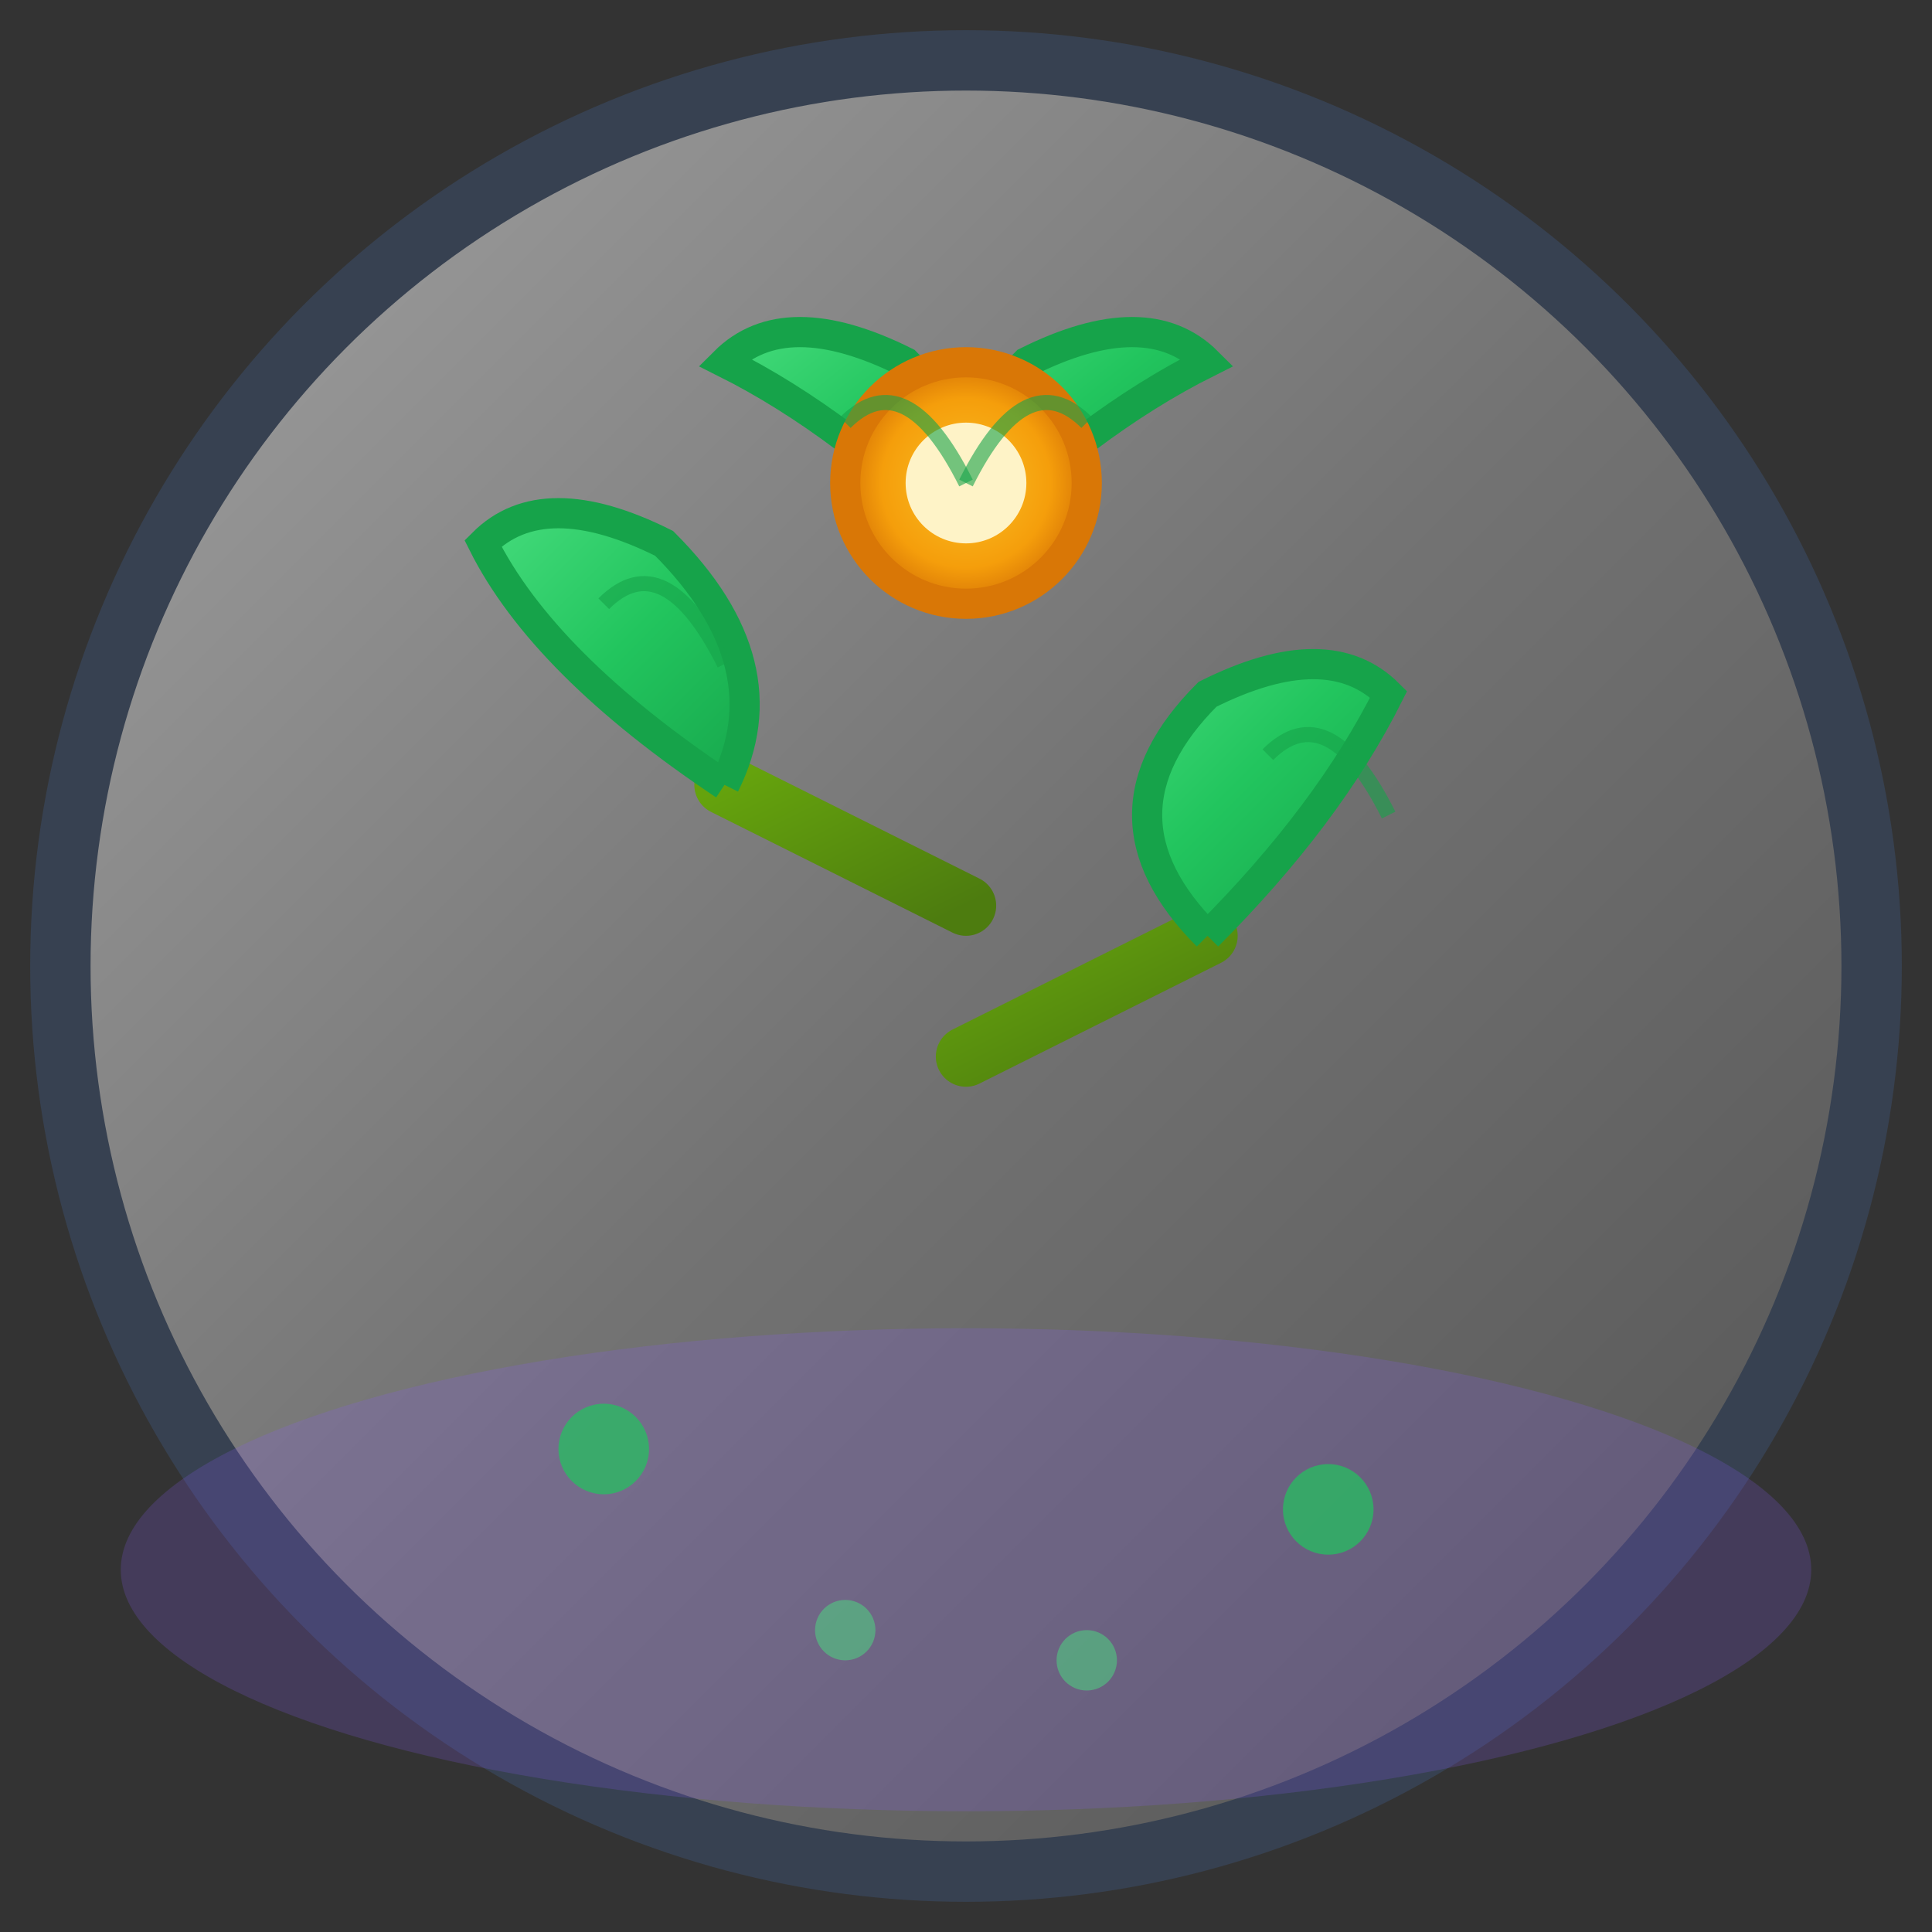 <svg width="64" height="64" viewBox="0 0 64 64" xmlns="http://www.w3.org/2000/svg">
  <rect x="0" y="0" width="64" height="64" fill="#333333" stroke="none"/>
  <defs>
    <!-- Gradients for natural plant colors -->
    <linearGradient id="leafGradient" x1="0%" y1="0%" x2="100%" y2="100%">
      <stop offset="0%" style="stop-color:#4ade80;stop-opacity:1" />
      <stop offset="50%" style="stop-color:#22c55e;stop-opacity:1" />
      <stop offset="100%" style="stop-color:#16a34a;stop-opacity:1" />
    </linearGradient>
    <linearGradient id="stemGradient" x1="0%" y1="0%" x2="100%" y2="100%">
      <stop offset="0%" style="stop-color:#65a30d;stop-opacity:1" />
      <stop offset="100%" style="stop-color:#4d7c0f;stop-opacity:1" />
    </linearGradient>
    <linearGradient id="soilGradient" x1="0%" y1="0%" x2="100%" y2="100%">
      <stop offset="0%" style="stop-color:#a3a3a3;stop-opacity:1" />
      <stop offset="50%" style="stop-color:#737373;stop-opacity:1" />
      <stop offset="100%" style="stop-color:#525252;stop-opacity:1" />
    </linearGradient>
    <radialGradient id="flowerGradient" cx="50%" cy="50%" r="50%">
      <stop offset="0%" style="stop-color:#fbbf24;stop-opacity:1" />
      <stop offset="70%" style="stop-color:#f59e0b;stop-opacity:1" />
      <stop offset="100%" style="stop-color:#d97706;stop-opacity:1" />
    </radialGradient>
  </defs>
  
  <!-- Background circle -->
  <circle cx="32" cy="32" r="30" fill="url(#soilGradient)" stroke="#374151" stroke-width="2"/>
  
  <!-- Soil/ground -->
  <ellipse cx="32" cy="52" rx="28" ry="8" fill="#8b5cf6" opacity="0.2"/>
  
  <!-- Main stem -->
  <path d="M32 52 Q32 45 32 35 Q32 25 32 18" stroke="url(#stemGradient)" stroke-width="3" fill="none" stroke-linecap="round"/>
  
  <!-- Left branch -->
  <path d="M32 30 Q28 28 24 26" stroke="url(#stemGradient)" stroke-width="2" fill="none" stroke-linecap="round"/>
  
  <!-- Right branch -->
  <path d="M32 35 Q36 33 40 31" stroke="url(#stemGradient)" stroke-width="2" fill="none" stroke-linecap="round"/>
  
  <!-- Large leaf (left) -->
  <path d="M24 26 Q18 22 16 18 Q18 16 22 18 Q26 22 24 26" fill="url(#leafGradient)" stroke="#16a34a" stroke-width="1"/>
  
  <!-- Medium leaf (right) -->
  <path d="M40 31 Q44 27 46 23 Q44 21 40 23 Q36 27 40 31" fill="url(#leafGradient)" stroke="#16a34a" stroke-width="1"/>
  
  <!-- Top leaves -->
  <path d="M32 18 Q28 14 24 12 Q26 10 30 12 Q34 16 32 18" fill="url(#leafGradient)" stroke="#16a34a" stroke-width="1"/>
  <path d="M32 18 Q36 14 40 12 Q38 10 34 12 Q30 16 32 18" fill="url(#leafGradient)" stroke="#16a34a" stroke-width="1"/>
  
  <!-- Small flower -->
  <circle cx="32" cy="16" r="4" fill="url(#flowerGradient)" stroke="#d97706" stroke-width="1"/>
  <circle cx="32" cy="16" r="2" fill="#fef3c7"/>
  
  <!-- Leaf details (veins) -->
  <path d="M20 20 Q22 18 24 22" stroke="#16a34a" stroke-width="0.5" fill="none" opacity="0.6"/>
  <path d="M42 25 Q44 23 46 27" stroke="#16a34a" stroke-width="0.5" fill="none" opacity="0.6"/>
  <path d="M28 14 Q30 12 32 16" stroke="#16a34a" stroke-width="0.5" fill="none" opacity="0.6"/>
  <path d="M36 14 Q34 12 32 16" stroke="#16a34a" stroke-width="0.5" fill="none" opacity="0.6"/>
  
  <!-- Small decorative elements (seeds/sprouts) -->
  <circle cx="20" cy="48" r="1.5" fill="#22c55e" opacity="0.7"/>
  <circle cx="44" cy="50" r="1.5" fill="#22c55e" opacity="0.7"/>
  <circle cx="28" cy="54" r="1" fill="#4ade80" opacity="0.5"/>
  <circle cx="36" cy="55" r="1" fill="#4ade80" opacity="0.5"/>
</svg>